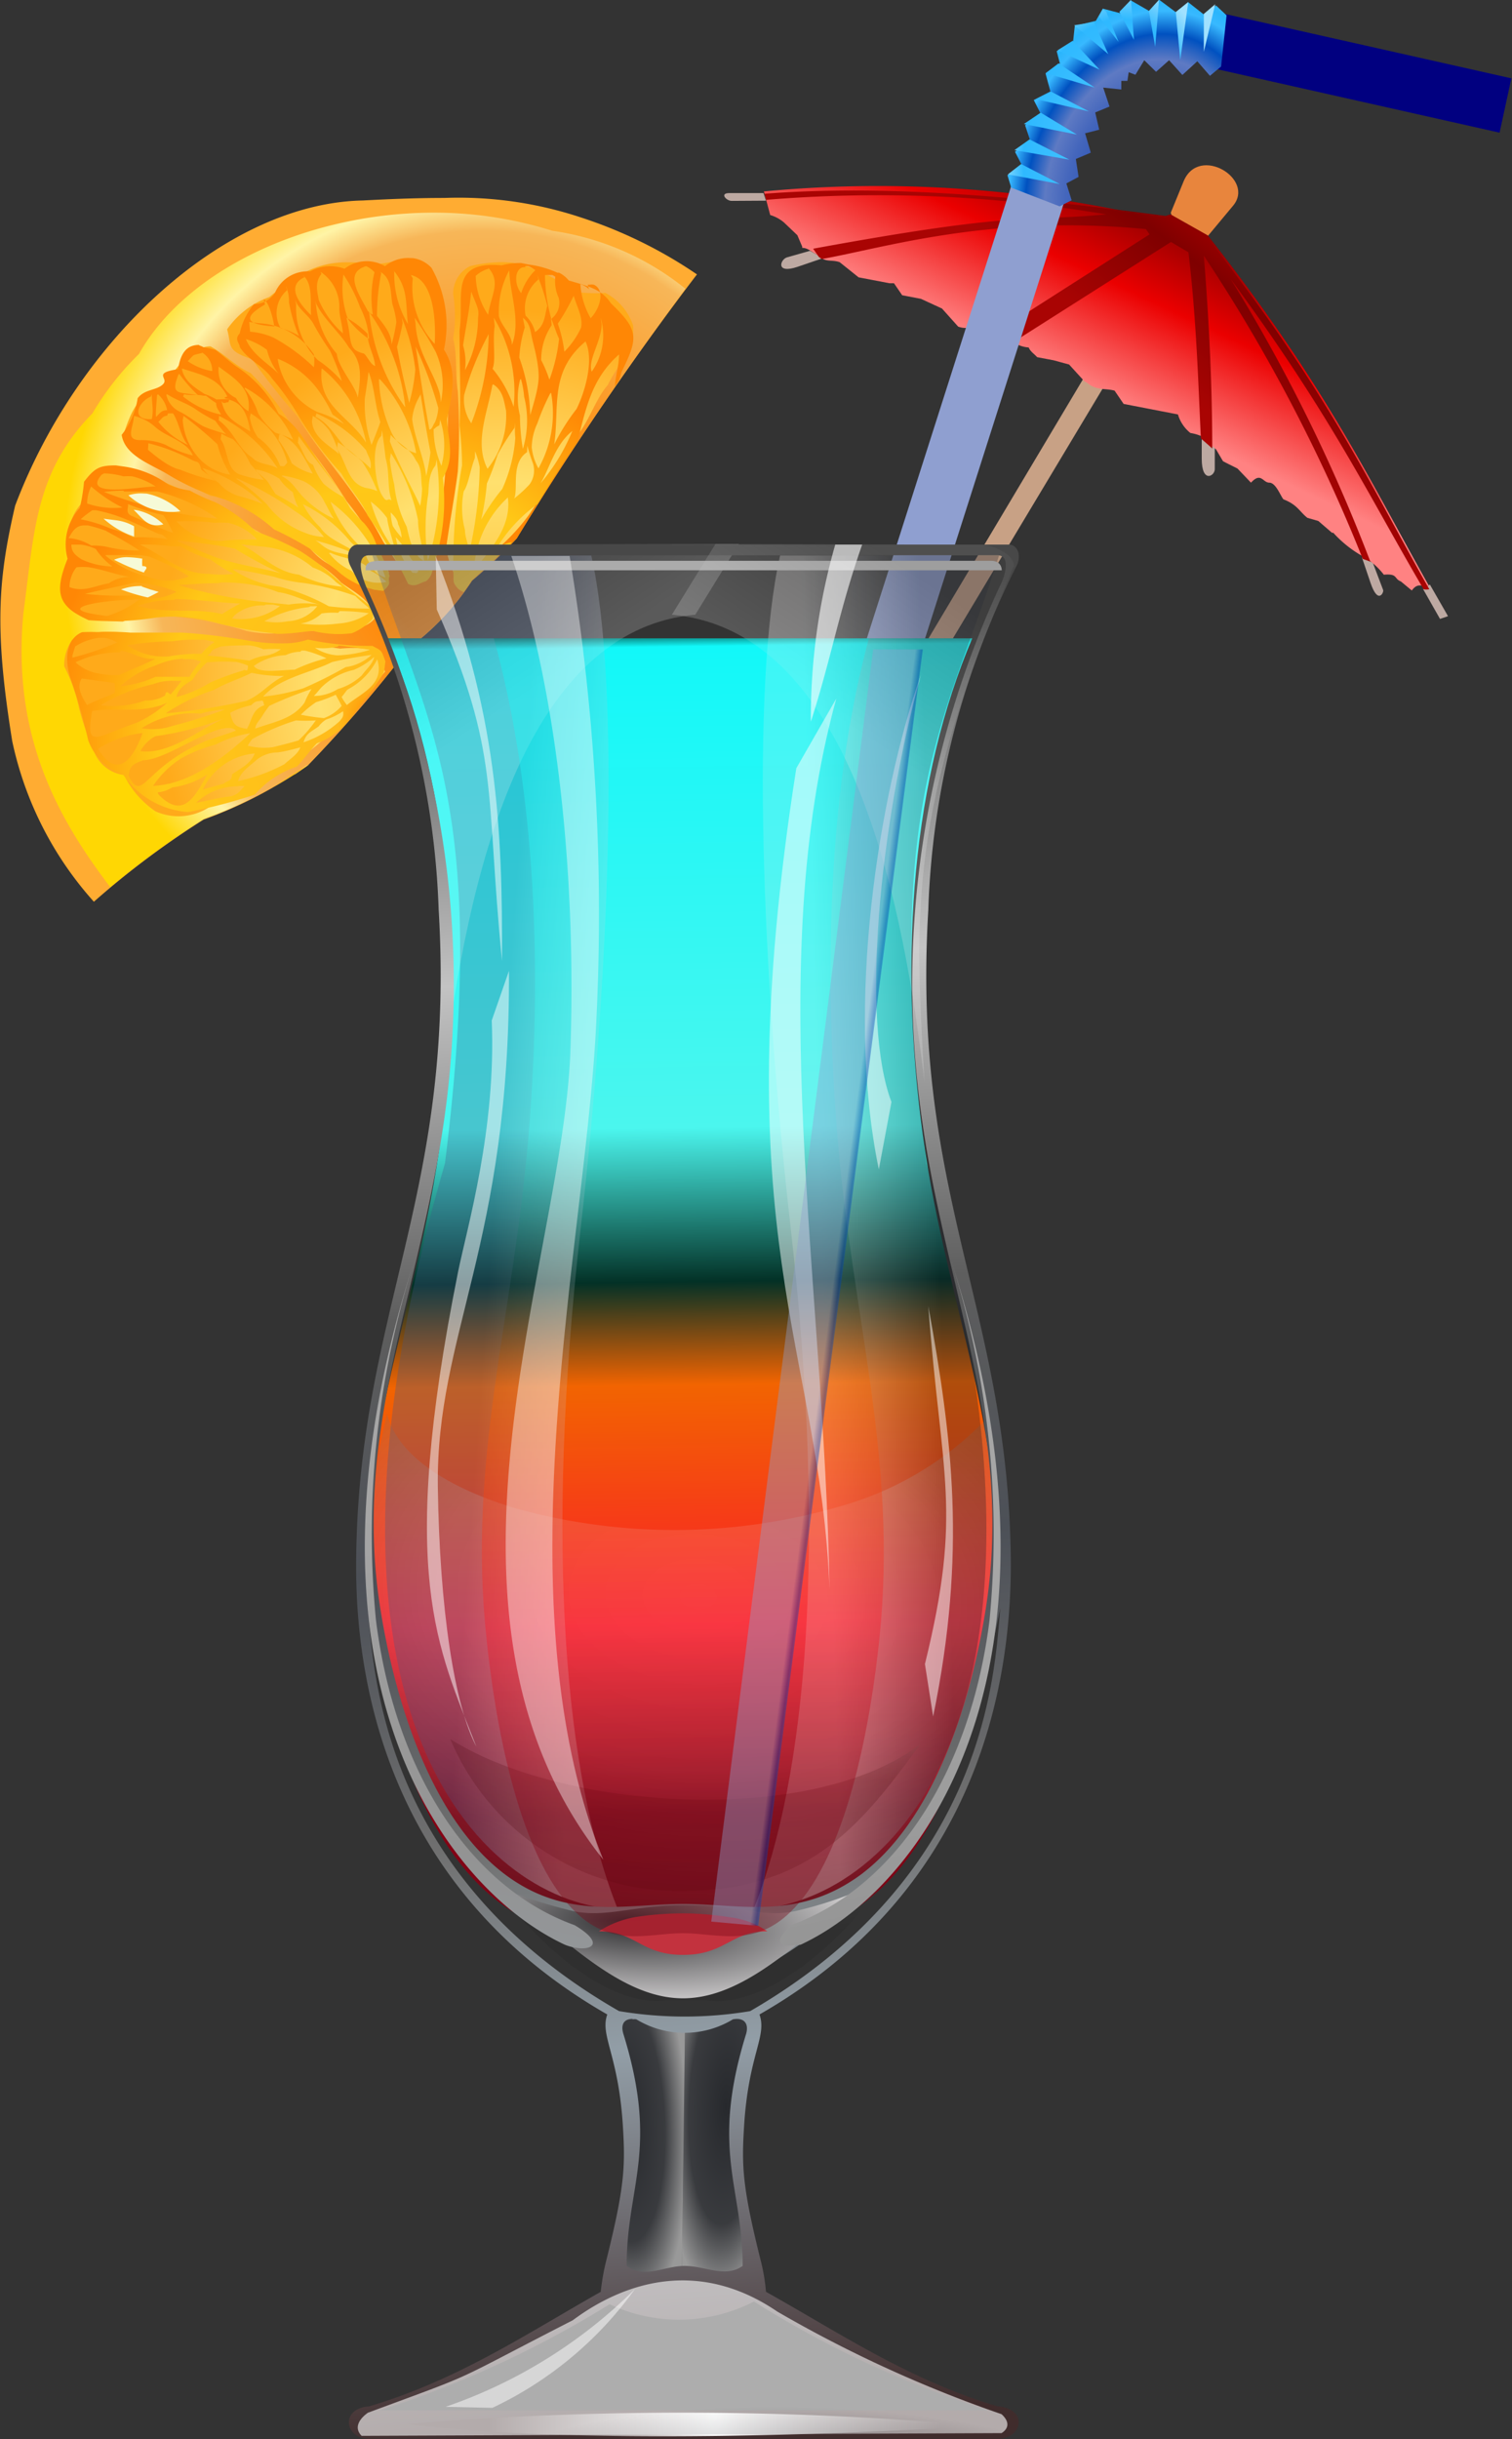 <svg id="bcae8a10-ce07-49cd-8967-5856358bee49" data-name="svg4849" xmlns="http://www.w3.org/2000/svg" xmlns:xlink="http://www.w3.org/1999/xlink" viewBox="0 0 71.83 115.83"><rect x="0" y="0" width="71.83" height="115.83" fill="#333333" stroke="none"/><defs><style>.a3194501-2510-4fe2-9e6d-5c1dc0022ee3{fill:#ffac32;}.eabfd197-2666-4d42-bb9e-f654b202b83a{fill:url(#bffbbad8-a625-439a-9944-3def5cd2293e);}.ac222a7b-3f16-4e05-b391-20abffacf407{fill:url(#ac7154c2-ad9a-4776-862c-103e3e7fb246);}.ad84e3e1-64f5-40f7-8921-15c27b3c5b89{fill:url(#b0bf0236-2f6f-4f42-ba2b-1897caa5d490);}.b8c2b85e-1906-4f51-a61b-dca132a256bf{fill:#f6fad7;}.a7dcc5c1-0358-433a-bc91-283bfde4df7b{fill:url(#ee8f5b00-8539-494c-ba48-87bfcef05864);}.b8a384fa-fc5e-411e-bfcd-b115d3835c1a{fill:url(#a447a415-54cb-4de2-9677-ab0870d3e1dc);}.ab20cc6b-10f7-4bcf-bfe1-4c23fe5408eb{fill:#bda9a2;}.fb5e2917-5baf-43cb-9db5-caeb54acfab2{fill:url(#f98b8ac1-7355-4cd6-9eb1-bab2d3d55754);}.f1372d32-dea1-4b0e-a0b5-6fc3784c3fe4{fill:url(#f8fa5c0e-710a-405c-a960-2095609430e3);}.ff09338f-2687-41f9-85b5-9045c625482d{fill:url(#e5a6c7ec-2ab5-4ecb-9d0c-419cc45ee1b7);}.f56cba4d-850d-4b16-992d-f24be6b10adb{fill:url(#f2c5781c-1c41-405f-80f2-a69d17004519);}.fec020a0-2343-4364-be7b-6c44031fbb69{fill:url(#ec121274-bc18-4991-8fa3-5620e58e0dcd);}.bf7fff0c-ecf6-4f95-9b73-b25dc9cfb50b{fill:url(#a4671ce2-0263-40a4-948d-9203dba72925);}.b13fdb9a-7ab4-415a-b9be-48205018a5df{fill:url(#b2a964b5-26c5-448b-8a69-24128634e126);}.adc3f0b8-1aa4-4e03-bd6d-af353a470f97,.b37983de-2c3f-4403-87a1-07bdbb2e4baa,.bdbc08a0-be48-4e10-8dd5-ecedd468da47,.e7a0884c-61e4-4b5d-be96-3723397e76fd{opacity:0.2;}.aab68f52-d7aa-4f4d-b85f-28219a4a9c92,.adc3f0b8-1aa4-4e03-bd6d-af353a470f97,.ae63e54c-5062-447d-bc03-69e6b55e0e0c,.b37983de-2c3f-4403-87a1-07bdbb2e4baa,.b75ed339-a79d-40b7-9355-d851cf1c94ec,.b8bc1d12-7f61-41a4-a9db-32ba40140548,.bd95d448-3773-4ce4-81f4-ec3ff14caebd,.bdbc08a0-be48-4e10-8dd5-ecedd468da47,.e35e394f-0603-4ee7-be2f-5a39975083b6,.e3e50265-6a8b-4a25-a93d-2672d1f39740,.e4c723e5-4f04-4c89-bcae-71964e1558ed,.e6ea5116-15a6-4a77-8a08-6563b87deede,.e7a0884c-61e4-4b5d-be96-3723397e76fd,.f287bc9e-0ea5-4b16-a3ea-9f2cd01908f5{isolation:isolate;}.adc3f0b8-1aa4-4e03-bd6d-af353a470f97{fill:url(#bfe505b3-29b1-4860-9dd4-4f450c8ccb4a);}.b8bc1d12-7f61-41a4-a9db-32ba40140548,.e3e50265-6a8b-4a25-a93d-2672d1f39740{opacity:0.3;}.e3e50265-6a8b-4a25-a93d-2672d1f39740{fill:url(#ab381b53-1f91-4175-8dca-88432cd9fb17);}.b8bc1d12-7f61-41a4-a9db-32ba40140548{fill:url(#b2c64921-cd00-4b2f-8c48-8c35a4497010);}.ae63e54c-5062-447d-bc03-69e6b55e0e0c,.e35e394f-0603-4ee7-be2f-5a39975083b6,.e4c723e5-4f04-4c89-bcae-71964e1558ed{opacity:0.5;}.e4c723e5-4f04-4c89-bcae-71964e1558ed{fill:url(#a28b2ba8-c256-49c9-94f4-f59877304adc);}.e35e394f-0603-4ee7-be2f-5a39975083b6{fill:url(#ebd3d730-24d0-4a50-907f-1f8f888b323b);}.e7a0884c-61e4-4b5d-be96-3723397e76fd{fill:url(#ffdbdb72-18b1-4b8e-bd24-2156f1ed5c08);}.b7f6d798-9c38-4de1-989a-17a760995db8{fill:url(#f69dfa2e-7536-4a03-b5d4-ebfa6c2e1cfc);}.bbb16349-706f-4ca8-9dae-f177ca9c45b0{fill:url(#b30a19d7-d044-480c-a5c3-2ca80e8d5d80);}.b75ed339-a79d-40b7-9355-d851cf1c94ec,.f287bc9e-0ea5-4b16-a3ea-9f2cd01908f5{opacity:0.6;}.f287bc9e-0ea5-4b16-a3ea-9f2cd01908f5{fill:url(#e031ad3b-d2b7-4eb6-a7d6-77c743130dea);}.aab68f52-d7aa-4f4d-b85f-28219a4a9c92,.ae63e54c-5062-447d-bc03-69e6b55e0e0c,.b75ed339-a79d-40b7-9355-d851cf1c94ec{fill:#fff;}.b37983de-2c3f-4403-87a1-07bdbb2e4baa{fill:url(#ed154017-9e4c-4c8d-aa4d-19789f8bb24a);}.b003150e-02c7-4548-9386-6b559ef2a2fd{fill:#ababab;}.bdbc08a0-be48-4e10-8dd5-ecedd468da47{fill:url(#f8001bd2-5944-48c3-89ab-6b52c702ac27);}.a8234861-2a4d-455d-9836-62bac815ebd9{fill:url(#a0461801-5d2e-4b47-8a88-32c98592693d);}.a6fe09ce-5282-46dd-8326-f5040aa3d741{fill:url(#eb3d357b-41f0-4761-bd7b-34597beb8185);}.ab7fe7cd-7e39-416e-9194-4b9e0054d99a{fill:url(#b6799423-2cdc-4e03-a495-943ac6302444);}.a17d6916-40a0-4dec-a11e-36cc349971ba{fill:url(#b496d106-fc7e-4543-a042-fea63fdef0fc);}.aab68f52-d7aa-4f4d-b85f-28219a4a9c92,.bd95d448-3773-4ce4-81f4-ec3ff14caebd,.e6ea5116-15a6-4a77-8a08-6563b87deede{opacity:0.4;}.e6ea5116-15a6-4a77-8a08-6563b87deede{fill:url(#b618ba6e-d610-4ae3-b29f-baa8fb59ad4c);}.bd95d448-3773-4ce4-81f4-ec3ff14caebd{fill:url(#a3bfe912-9005-4c1e-a028-eb9c2be52413);}</style><radialGradient id="bffbbad8-a625-439a-9944-3def5cd2293e" cx="-1956.87" cy="-908.51" r="138.97" gradientTransform="matrix(0.03, -0.14, -0.14, -0.03, -6.96, -209.82)" gradientUnits="userSpaceOnUse"><stop offset="0" stop-color="#ff8705"/><stop offset="0.24" stop-color="#ff8705"/><stop offset="0.78" stop-color="#f7b658"/><stop offset="0.86" stop-color="#fff4a6"/><stop offset="1" stop-color="#ffd703"/></radialGradient><radialGradient id="ac7154c2-ad9a-4776-862c-103e3e7fb246" cx="195.14" cy="-748.71" r="49.37" gradientTransform="matrix(0.32, 0.09, 0.09, -0.34, 67.36, -175.14)" gradientUnits="userSpaceOnUse"><stop offset="0" stop-color="#ffbb28"/><stop offset="0.53" stop-color="#ffe06e"/><stop offset="1" stop-color="#ffaa1a"/></radialGradient><radialGradient id="b0bf0236-2f6f-4f42-ba2b-1897caa5d490" cx="-2200.67" cy="-2737.68" r="218.79" gradientTransform="matrix(0.06, -0.05, -0.04, -0.06, 78.9, -175.37)" gradientUnits="userSpaceOnUse"><stop offset="0" stop-color="#ff8b02"/><stop offset="0.11" stop-color="#ffbb1b"/><stop offset="0.65" stop-color="#ffc817"/><stop offset="1" stop-color="#ff8705"/></radialGradient><linearGradient id="ee8f5b00-8539-494c-ba48-87bfcef05864" x1="1232.95" y1="-1124.02" x2="1235.91" y2="-1125.05" gradientTransform="matrix(0.27, 0.05, 0.05, -0.27, -184.29, -270.16)" gradientUnits="userSpaceOnUse"><stop offset="0" stop-color="#c8a185"/><stop offset="0.28" stop-color="#fefceb"/><stop offset="1" stop-color="#b04e07"/></linearGradient><radialGradient id="a447a415-54cb-4de2-9677-ab0870d3e1dc" cx="987.73" cy="685.04" r="5.52" gradientTransform="matrix(-0.5, 0.72, 0.26, 0.18, 406.09, -760.26)" gradientUnits="userSpaceOnUse"><stop offset="0" stop-color="#fff"/><stop offset="0.32" stop-color="#fadba3"/><stop offset="1" stop-color="#e8853d"/></radialGradient><linearGradient id="f98b8ac1-7355-4cd6-9eb1-bab2d3d55754" x1="1247.75" y1="-1091.97" x2="1256.74" y2="-1057.97" gradientTransform="matrix(0.27, 0.05, 0.05, -0.27, -184.29, -270.16)" gradientUnits="userSpaceOnUse"><stop offset="0" stop-color="#ff8282"/><stop offset="0.53" stop-color="#eb0000"/><stop offset="1" stop-color="maroon"/></linearGradient><linearGradient id="f8fa5c0e-710a-405c-a960-2095609430e3" x1="1262.08" y1="-1064.2" x2="1248.82" y2="-1089.4" gradientTransform="matrix(0.27, 0.05, 0.05, -0.27, -184.29, -270.16)" gradientUnits="userSpaceOnUse"><stop offset="0" stop-color="#a80000"/><stop offset="0.33" stop-color="#7f0000"/><stop offset="1" stop-color="#a90403"/></linearGradient><linearGradient id="e5a6c7ec-2ab5-4ecb-9d0c-419cc45ee1b7" x1="-1223.29" y1="-1320.81" x2="-1206.81" y2="-1320.81" gradientTransform="matrix(-0.15, -0.05, 0.06, -0.17, -29.8, -196.6)" gradientUnits="userSpaceOnUse"><stop offset="0" stop-color="#8f9fd0"/><stop offset="0.13" stop-color="#03a"/><stop offset="0.38" stop-color="#00a3ff"/><stop offset="0.71" stop-color="#aaf4ff"/><stop offset="0.89" stop-color="#0088d4"/><stop offset="1" stop-color="#010080"/></linearGradient><linearGradient id="f2c5781c-1c41-405f-80f2-a69d17004519" x1="-1859.97" y1="448.42" x2="-1843.51" y2="448.42" gradientTransform="matrix(0.03, -0.16, 0.18, 0.04, 88.41, -238.92)" xlink:href="#e5a6c7ec-2ab5-4ecb-9d0c-419cc45ee1b7"/><radialGradient id="ec121274-bc18-4991-8fa3-5620e58e0dcd" cx="310.97" cy="-202.19" r="7.04" gradientTransform="matrix(1.13, 0.3, 0.41, -1.53, -175.53, -328.77)" gradientUnits="userSpaceOnUse"><stop offset="0" stop-color="#0638ac"/><stop offset="0.44" stop-color="#4466bc"/><stop offset="0.56" stop-color="#5e7ac3"/><stop offset="0.67" stop-color="#0051c0"/><stop offset="0.77" stop-color="#38b9ff"/><stop offset="0.82" stop-color="#2ab5fc"/><stop offset="1" stop-color="#83dbf5"/></radialGradient><radialGradient id="a4671ce2-0263-40a4-948d-9203dba72925" cx="370.31" cy="-269.93" r="6.65" gradientTransform="matrix(0.72, 0.16, 0.25, -1.11, -108.01, -287.31)" gradientUnits="userSpaceOnUse"><stop offset="0" stop-color="#4cc7ff"/><stop offset="0.77" stop-color="#2fb9ff"/><stop offset="1" stop-color="#a0e1ff"/></radialGradient><linearGradient id="b2a964b5-26c5-448b-8a69-24128634e126" x1="127.17" y1="-962.19" x2="125.47" y2="-819.18" gradientTransform="matrix(0.58, 0, 0, -0.57, -2.33, -372.14)" gradientUnits="userSpaceOnUse"><stop offset="0" stop-color="#402c2c"/><stop offset="0.31" stop-color="#870013"/><stop offset="0.42" stop-color="#f91c29"/><stop offset="0.56" stop-color="#f26401"/><stop offset="0.62" stop-color="#033126"/><stop offset="0.71" stop-color="#4bf6ee"/><stop offset="0.99" stop-color="#12f8f9"/><stop offset="1" stop-color="#043328"/></linearGradient><radialGradient id="bfe505b3-29b1-4860-9dd4-4f450c8ccb4a" cx="-881.78" cy="-271.6" r="77.91" gradientTransform="matrix(0, -0.21, -0.31, -0.01, -12.42, -47.17)" gradientUnits="userSpaceOnUse"><stop offset="0" stop-color="#fff"/><stop offset="0.51" stop-color="#dcdcdc"/><stop offset="1" stop-color="#1d1d1d"/></radialGradient><linearGradient id="ab381b53-1f91-4175-8dca-88432cd9fb17" x1="1139.15" y1="-1800.62" x2="1189.17" y2="-1805.46" gradientTransform="matrix(0.11, 0, 0, -0.15, -63.39, -146.33)" gradientUnits="userSpaceOnUse"><stop offset="0" stop-color="#405688"/><stop offset="1" stop-color="#f6f4f4"/></linearGradient><linearGradient id="b2c64921-cd00-4b2f-8c48-8c35a4497010" x1="-340.89" y1="-1803.93" x2="-289.79" y2="-1806.05" gradientTransform="translate(45.76 -146.33) rotate(180) scale(0.11 0.15)" gradientUnits="userSpaceOnUse"><stop offset="0" stop-color="#171b26"/><stop offset="1" stop-color="#f3f1f1"/></linearGradient><radialGradient id="a28b2ba8-c256-49c9-94f4-f59877304adc" cx="-109.88" cy="-653.92" r="3.81" gradientTransform="matrix(-0.08, 2.36, -0.74, 0.01, -419.61, 430.8)" gradientUnits="userSpaceOnUse"><stop offset="0" stop-color="#1c2028"/><stop offset="0.62" stop-color="#41444b"/><stop offset="1" stop-color="#fff"/></radialGradient><radialGradient id="ebd3d730-24d0-4a50-907f-1f8f888b323b" cx="-110.5" cy="-438.58" r="3.91" gradientTransform="matrix(0.08, 2.36, 0.74, 0.01, 401.78, 430.8)" xlink:href="#a28b2ba8-c256-49c9-94f4-f59877304adc"/><linearGradient id="ffdbdb72-18b1-4b8e-bd24-2156f1ed5c08" x1="821.74" y1="-1284.97" x2="846.39" y2="-1320" gradientTransform="matrix(0.19, 0, 0, -0.18, -98.83, -138.68)" gradientUnits="userSpaceOnUse"><stop offset="0" stop-color="#686868"/><stop offset="1" stop-color="#f4f4f4"/></linearGradient><linearGradient id="f69dfa2e-7536-4a03-b5d4-ebfa6c2e1cfc" x1="135.43" y1="-971.14" x2="122.93" y2="-819.79" gradientTransform="matrix(0.57, 0, 0, -0.57, -2.39, -373.53)" gradientUnits="userSpaceOnUse"><stop offset="0" stop-color="#402c2c"/><stop offset="0.21" stop-color="#929ea7"/><stop offset="0.33" stop-color="#6f6f6f"/><stop offset="0.48" stop-color="#4c5057"/><stop offset="0.62" stop-color="#5e5e5e"/><stop offset="0.8" stop-color="#c3c3c3"/><stop offset="1" stop-color="#484848"/></linearGradient><radialGradient id="b30a19d7-d044-480c-a5c3-2ca80e8d5d80" cx="-227.66" cy="-427.55" r="24.58" gradientTransform="matrix(0, 1.53, 0.44, 0, 260.68, 527.53)" gradientUnits="userSpaceOnUse"><stop offset="0" stop-color="#fff"/><stop offset="1" stop-color="#402c2c"/></radialGradient><radialGradient id="e031ad3b-d2b7-4eb6-a7d6-77c743130dea" cx="-559.53" cy="1558.22" r="27.2" gradientTransform="matrix(-0.55, -0.01, 0, 0.14, -231.29, -40.75)" gradientUnits="userSpaceOnUse"><stop offset="0" stop-color="#4c4e53"/><stop offset="0.43" stop-color="#a9abae"/><stop offset="1" stop-color="#fff"/></radialGradient><linearGradient id="ed154017-9e4c-4c8d-aa4d-19789f8bb24a" x1="900.94" y1="-1680.1" x2="904" y2="-1648.88" gradientTransform="matrix(0.19, 0, 0, -0.17, -104.07, -137.34)" gradientUnits="userSpaceOnUse"><stop offset="0" stop-color="#460004"/><stop offset="1" stop-color="#e2e2e2"/></linearGradient><linearGradient id="f8001bd2-5944-48c3-89ab-6b52c702ac27" x1="-17.49" y1="-1290.04" x2="7.16" y2="-1325.07" gradientTransform="translate(81 -138.68) rotate(180) scale(0.19 0.18)" xlink:href="#ffdbdb72-18b1-4b8e-bd24-2156f1ed5c08"/><radialGradient id="a0461801-5d2e-4b47-8a88-32c98592693d" cx="-720.42" cy="50.29" r="7.08" gradientTransform="matrix(0.01, -0.58, -1.79, -0.1, 165.74, -256.61)" gradientUnits="userSpaceOnUse"><stop offset="0" stop-color="#2d2d2f"/><stop offset="1" stop-color="#dddbdc"/></radialGradient><linearGradient id="eb3d357b-41f0-4761-bd7b-34597beb8185" x1="1853.62" y1="-2478.21" x2="1620.1" y2="-2241.45" gradientTransform="matrix(-0.07, 0.06, -0.07, -0.09, 11.58, -162.3)" gradientUnits="userSpaceOnUse"><stop offset="0" stop-color="#ba5555"/><stop offset="0.19" stop-color="#929ea7"/><stop offset="0.58" stop-color="#939393"/><stop offset="1" stop-color="#a6a6a6"/></linearGradient><linearGradient id="b6799423-2cdc-4e03-a495-943ac6302444" x1="3279.42" y1="-1582.58" x2="3045.9" y2="-1345.81" gradientTransform="matrix(0.07, 0.06, 0.07, -0.09, -29.49, -162.3)" gradientUnits="userSpaceOnUse"><stop offset="0" stop-color="#9d7272"/><stop offset="0.19" stop-color="#929ea7"/><stop offset="0.58" stop-color="#939393"/><stop offset="1" stop-color="#a6a6a6"/></linearGradient><radialGradient id="b496d106-fc7e-4543-a042-fea63fdef0fc" cx="-1314.6" cy="15.08" r="7.08" gradientTransform="matrix(0.01, -0.27, -1.11, -0.04, 101.92, -191.32)" gradientUnits="userSpaceOnUse"><stop offset="0" stop-color="#792632"/><stop offset="1" stop-color="#c3323e"/></radialGradient><linearGradient id="b618ba6e-d610-4ae3-b29f-baa8fb59ad4c" x1="206.61" y1="-962.19" x2="204.91" y2="-819.18" gradientTransform="matrix(0.37, 0, 0, -0.57, -5.13, -372.14)" xlink:href="#b2a964b5-26c5-448b-8a69-24128634e126"/><linearGradient id="a3bfe912-9005-4c1e-a028-eb9c2be52413" x1="805.68" y1="-1725.03" x2="819.39" y2="-1727.03" gradientTransform="matrix(0.16, 0, 0, -0.18, -49.82, -191.64)" xlink:href="#e5a6c7ec-2ab5-4ecb-9d0c-419cc45ee1b7"/></defs><title>glass</title><g id="b658d375-5d5e-4f89-a923-05b50f92bd27" data-name="layer1"><g id="ad93e1a7-e6f5-4893-b3f5-3566413bc32b" data-name="g8422"><g id="ba3c34a9-eb86-423a-87cf-6b567b074923" data-name="g17140"><g id="f40065bb-3d0f-4730-9336-1e977eeff3b2" data-name="g16344"><path id="a5462577-6527-4d84-99b2-ee44694a6032" data-name="path18577-8" class="a3194501-2510-4fe2-9e6d-5c1dc0022ee3" d="M59.72,74.3c-1.4,0-2.75.06-3.87.12-6.52.13-13.52,6.56-16.52,14.49-.81,3.49-1,5.85-.14,11.18a16.56,16.56,0,0,0,3.88,7.63,40.63,40.63,0,0,1,5.21-3.9,20.55,20.55,0,0,0,5-2.62,62.39,62.39,0,0,0,4.75-5.53,12.12,12.12,0,0,0,3-3.19,26,26,0,0,0,2.12-2,145.09,145.09,0,0,1,8.57-12.55,21.62,21.62,0,0,0-5.47-2.69A18.45,18.45,0,0,0,59.72,74.3Z" transform="translate(-38.61 -64.9)"/><path id="fd8c10c1-98c7-44bd-b945-ef6c31f4b55e" data-name="path18579-9" class="eabfd197-2666-4d42-bb9e-f654b202b83a" d="M59,75c-5.89.07-11.55,2.73-13.79,6.71A13.48,13.48,0,0,0,43,84.53c-2.74,2.8-2.76,5.64-3.28,9.5-.55,5.85,1.65,9.74,4.13,13a41.68,41.68,0,0,1,4.45-3.24,20.55,20.55,0,0,0,5-2.62,62.39,62.39,0,0,0,4.75-5.53,12.12,12.12,0,0,0,3-3.19,26,26,0,0,0,2.12-2c2.51-4.14,5.09-7.89,8-11.84a13,13,0,0,0-6.32-2.75A18.74,18.74,0,0,0,59,75Z" transform="translate(-38.61 -64.9)"/><path id="bb798002-4bc8-45c2-a1d3-db1e484eb4cd" data-name="path18581-5" class="ac222a7b-3f16-4e05-b391-20abffacf407" d="M58.12,77.2c-.46,0-1,.2-1.72.25-2.26-.3-3.19.09-5,1.56a4.1,4.1,0,0,0-2,1.53c.23.78-.08,1,1.19,1.42a31.48,31.48,0,0,0,2.17,2.73c1.1,1.88,2.72,3.39,4.06,5.94,1.2,1.83,1.54,2.39,2.2,1.43,1-3.76,1-9.54.7-9.72-.26-1.19.27-1.67-.15-3.61-.39-1.12-.79-1.47-1.29-1.52Zm4.29.15a6.71,6.71,0,0,0-1.47.19,1.45,1.45,0,0,0-.8,1.34,6.59,6.59,0,0,1,0,2.08c.2.86.1,1.83.22,2.52a32,32,0,0,1,0,3.8c-.16,1.25-.39,2.43-.56,3.67.43,2,.93,1.68,1.8.52a9.69,9.69,0,0,0,2.15-2.14,34.84,34.84,0,0,0,2.14-3.59c.66-.67,1-1.9,1.59-2.55.58-1.2,1.28-1.6,1.21-2.82a2.73,2.73,0,0,0-1.32-1.56,7.61,7.61,0,0,1-1.51-.06,7.66,7.66,0,0,0-2.59-1.32l-.31-.05A4.53,4.53,0,0,0,62.41,77.35Zm-13.8,4c-.74,0-.9.57-1.5.9a3.86,3.86,0,0,0-.63,1c-1.2.29-1.57,1-1.94,2.09.11,1,.74,1.31,1.51,1.66a25.28,25.28,0,0,0,2.57,1.45,4.75,4.75,0,0,1,2.62,1.11l2,1.25a3.1,3.1,0,0,0,1.91,1.22,3.32,3.32,0,0,0,1.2.86c.82.07.71-.19.73-.81a13.37,13.37,0,0,0-2-3.38,30.32,30.32,0,0,0-2.57-3.53,13.48,13.48,0,0,0-2-2.56C49.87,82.34,49.23,81.68,48.61,81.35Zm-4.47,5.71a2.48,2.48,0,0,0-.81.16c-.66.29-.66.79-.75,1.49a2.15,2.15,0,0,0-.48,2.49c-1.2,2.6-.21,3.14,2.34,3.22a4,4,0,0,1,1.9-.29,17.1,17.1,0,0,1,4,.74A6.47,6.47,0,0,0,53,94.82c1.34.13,3,.14,3.47-.64-.37-.88-1-1.14-1.65-1.61-1.21-1.28-2.6-1.55-4-2.47C50,89.68,49,89,48.33,88.58c-1-.37-1.95-.8-2.88-1.22l-.28,0a2.14,2.14,0,0,0-.74-.3Zm-.52,7.84a3.51,3.51,0,0,0-1.58.38,2.11,2.11,0,0,0-.38,1.26,8,8,0,0,1,.71,2,13.49,13.49,0,0,0,.69,2,1.75,1.75,0,0,0,1.44,1.16,4.45,4.45,0,0,0,1.5,1.73,2.68,2.68,0,0,0,2.73-.33,10.3,10.3,0,0,0,3.57-1.81c1.83-1.22,2.3-1.85,4.61-4.5-.3-.47-.12-.84-.55-1a2.88,2.88,0,0,0-.4-.09,5.78,5.78,0,0,0-1.18,0l-2-.27a3.45,3.45,0,0,1-1.55.21,7,7,0,0,0-2.71-.44,11.14,11.14,0,0,0-3.09-.13A10.61,10.61,0,0,0,43.62,94.9Zm9.68,6.3-.17.07a4.71,4.71,0,0,0-.56.44Z" transform="translate(-38.61 -64.9)"/><path id="aed3c344-6cf7-4f81-9ded-cb304cbbb2be" data-name="path18583-85" class="ad84e3e1-64f5-40f7-8921-15c27b3c5b89" d="M58,77.15a1.74,1.74,0,0,0-1.1.39,1.72,1.72,0,0,0-1.92.12,2,2,0,0,0-1.64.13,1.68,1.68,0,0,0-1.66,1,1.2,1.2,0,0,1-1,.55A3.18,3.18,0,0,0,50,80.73c-.28.29,0,.46,0,.65.42.65,1.11.87,1.53,1.49a11.76,11.76,0,0,1,1.3,1.84,16.54,16.54,0,0,0,2,2.68c.38.72.94,1.27,1.25,2A21.24,21.24,0,0,1,58,92.63c.37.17.56-.06.85-.13.28-.22.29-.46.38-.81a9.61,9.61,0,0,0,.42-4.1c.6-1,.24-1.85.19-2.78.25-1.19.52-2.27-.14-3.31a5.52,5.52,0,0,0-.59-3.88,1.5,1.5,0,0,0-.86-.46Zm5.37.24a3.49,3.49,0,0,0-.93.11c-2.55-.23-1.75,1.52-2,3.09,0,1.49.07,3,0,4.51A17,17,0,0,1,60.56,87a26,26,0,0,0-.4,5.53.82.82,0,0,0,.48.49c.14-.19.27-.37.38-.55.72-.65,1.32-1.18,1.91-1.82l0,0a1.43,1.43,0,0,0-.78.37,7.15,7.15,0,0,1,2-2.19c.61-1,1.23-2,1.87-2.9.41-1.49.63-3,2-4.2,0,.52-.17,1-.2,1.52l.21-.32a3.57,3.57,0,0,0,.1-.35c.82-1.66.83-2-.5-3.28-.46-.7-1.14-.82-2-1.08a1.39,1.39,0,0,0-.46-.37l-.08,0a4.81,4.81,0,0,0-1.38-.39ZM56,77.54a1.09,1.09,0,0,1,.4.29,5.15,5.15,0,0,0-.08,2c-.1,0-.14-.1-.23-.15C55.69,78.91,54.92,77.86,56,77.54Zm7.55,0a.55.55,0,0,1,.17,0,1.4,1.4,0,0,1,.32.19,2.67,2.67,0,0,0-.67,1.09C63,78.38,63.06,77.54,63.57,77.59Zm-1.75.07c.64.69.12,1.33,0,2.24A3.43,3.43,0,0,1,61.21,78,1.53,1.53,0,0,1,61.82,77.66Zm1,0c0,1.21.58,2.45.13,3.67,0-.52-.5-.88-.62-1.37A4.09,4.09,0,0,1,62.84,77.67Zm-5.5.12c.7.86.57,1.47.69,2.56A4.6,4.6,0,0,1,57.34,77.79Zm-.62.08c.55.32.47.94.57,1.53a4.17,4.17,0,0,1,.19.85,7.84,7.84,0,0,1-.23,1.07c0-.53-.37-.94-.69-1.36A10.35,10.35,0,0,1,56.72,77.87Zm-2.84,0a2,2,0,0,1,.89,1.76c0,.35.15.77.17,1.16a4.51,4.51,0,0,1-1.15-1.59C53.7,78.8,53.54,78.32,53.88,77.91Zm1,0a7.35,7.35,0,0,1,.88,1.69A3.77,3.77,0,0,1,56.14,81a4.5,4.5,0,0,1-1-.95A4.28,4.28,0,0,1,54.93,77.91Zm-1.85.15c.5.4.35,1.27.4,1.91C53,79.49,52.09,78.52,53.08,78.06Zm11.66,0h.12l.09,0,.13.08a1.92,1.92,0,0,0,.16,1,.94.94,0,0,1-.35,1,8,8,0,0,1-.3-2.08Zm-6.52,0c1.13.24,1.19,2.33,1.13,3.27A3.94,3.94,0,0,1,58.22,78.12Zm6,0a10,10,0,0,1,.48,1.46c-.13.47-.1.92-.58,1.25a1.61,1.61,0,0,0-.45-.78A1.78,1.78,0,0,1,64.19,78.17Zm2.4.46h.09a.59.59,0,0,1,.2,0c.54.24.32,1.1-.15,1.59a3.74,3.74,0,0,1-.49-1.62A1.08,1.08,0,0,1,66.59,78.63Zm-14.34.05a1.92,1.92,0,0,1,.15.79,7.11,7.11,0,0,0,.47,1.59,3.35,3.35,0,0,0-.87-.37A1.43,1.43,0,0,1,52.25,78.68Zm8.7,0c.37,1,.5,1.07.43,1.52a5.28,5.28,0,0,1-.62,2.49,2.87,2.87,0,0,0-.09-1.18C60.71,80.61,60.94,79.45,61,78.69Zm4.92.24c.11.62.53,1.21.4,1.76a4,4,0,0,1-.79,1.13,6.16,6.16,0,0,0-.31-1.33A10.24,10.24,0,0,0,65.87,78.93Zm-12.25.4c.19.73,1.26,1.64,1.62,2.29.71.71.54,1.53.43,2.38-.15-.62-.94-1.45-1-2.08A4.11,4.11,0,0,1,53.62,79.33Zm-.94,0c.17.49.62.72.87,1.15a12.78,12.78,0,0,0,.79,1.28A10.32,10.32,0,0,1,54.85,83a5.72,5.72,0,0,0-1.14-1A3.44,3.44,0,0,1,52.68,79.35Zm-1.48,0c.24.13.44.89.5,1.29C50.44,80.32,50,80.05,51.2,79.36Zm5,.6a9.3,9.3,0,0,1,1.72,4.53A9.1,9.1,0,0,1,56.18,80Zm1.56.28a9.09,9.09,0,0,1,.64,2.46,8.31,8.31,0,0,1-.29,1.58c-.21-.88-.42-1.77-.58-2.66A13.24,13.24,0,0,0,57.74,80.24Zm.61,0a16.61,16.61,0,0,1,1,1.62,3.86,3.86,0,0,1,.24,2.4,1.88,1.88,0,0,0-.11-.62C59.14,82.47,58.41,81.55,58.35,80.25Zm8.84,0a3,3,0,0,1-.43,2.56C66.52,82,67.18,81.13,67.19,80.3Zm-2.37,0c.15.35.23.65.39,1a8,8,0,0,1-.46,1.94A6.11,6.11,0,0,0,64.32,82,2.93,2.93,0,0,1,64.82,80.34Zm-2.71,0a6.78,6.78,0,0,1,.94,4.23,5.44,5.44,0,0,0-1-1.81C62.18,82,62,81.16,62.11,80.38Zm-7,0a4.14,4.14,0,0,1,1,.76c0,.55.32,1,.36,1.53-.22-.07-.37-.46-.53-.59C55.23,81.53,55.3,81.25,55.16,80.41Zm8.38,0c.37.28.35.65.47,1.12s.28,1.13.28,1.66-.22,1.23-.4,1.84a8.7,8.7,0,0,0-.52-2.73A5.85,5.85,0,0,1,63.54,80.45Zm-13,.2.48.06a3.32,3.32,0,0,1,2.59,1.48,2.07,2.07,0,0,1,0,.61,8.74,8.74,0,0,0-1.92-1.41A3.5,3.5,0,0,0,50.49,80.65Zm11.37,0A12.06,12.06,0,0,1,61,85a2,2,0,0,1-.34-1.34A13.71,13.71,0,0,1,61.86,80.7ZM50.29,81a3.33,3.33,0,0,1,1,.51,3,3,0,0,0,.55,1.13C51.31,82.14,50.56,81.69,50.29,81Zm16.13.1c.42.87,0,2.37-.42,3.22A10,10,0,0,0,64.94,86C65.2,84.22,64.69,82.57,66.42,81.12Zm-18.35.18c-.56,0-.87.33-1,1.15-1.25.19-.41.42-.72.72s-.87.22-1.2.66a3.72,3.72,0,0,1-.76,1.74c.15,1,1.41,1.4,2.18,1.87a11.12,11.12,0,0,0,2.66,1.18,7.31,7.31,0,0,1,2.4,1.44,15.61,15.61,0,0,1,1.71.92,15,15,0,0,0,1.25,1,3.76,3.76,0,0,0,2.23,1c.49-.46.15-.36.3-.71a8.66,8.66,0,0,0-.6-1.4,3,3,0,0,0-.61-1.1c-.25-.24-.43-.45-.66-.71-.49-.89-1.12-1.67-1.67-2.49s-.93-1.55-1.73-2a5.73,5.73,0,0,0-2-2.24c-.34-.24-.65-.53-1-.79a5.58,5.58,0,0,0-.57-.13A1.15,1.15,0,0,0,48.07,81.3Zm10.29.08a19.87,19.87,0,0,1,1.07,2.91,2,2,0,0,1-.16.69c-.08.09-.13.34-.26.34C58.85,84.41,58.76,84,58.36,81.38Zm-10.15.28a1,1,0,0,1,.48.88,2.76,2.76,0,0,1-1.16-.47C47.87,81.71,47.69,81.79,48.21,81.66Zm3.6.3a4.32,4.32,0,0,1,1.95,1.53,7,7,0,0,1,.65,1.12,2.72,2.72,0,0,1,.55.45,5.26,5.26,0,0,0-1.26-.57A3.41,3.41,0,0,1,51.81,82ZM49,82.31c.65.5,1.59,1,1.41,2.12a1.78,1.78,0,0,1-.59-.63A1.46,1.46,0,0,1,49,82.31Zm4.91.09A5.92,5.92,0,0,1,56,85.92C55.24,84.67,53.7,84.21,53.89,82.4Zm-6.64,0c.87.3,1.7.42,2.14,1.33-.55.15.9.09-.52.14a2.85,2.85,0,0,0-.56-.26C47.88,83.32,47.36,83,47.25,82.42Zm8.86.18c.29.77.28,1.55.55,2.36-.13.37-.27.71-.42,1.09a6.06,6.06,0,0,1-.32-2.2C56,83.43,56.07,83,56.11,82.6Zm-9,.08a7.32,7.32,0,0,0,.88,1C47.06,83.51,46.7,83.67,47.09,82.68Zm16.23.24a4.38,4.38,0,0,1,.15.84,4.66,4.66,0,0,1-.06,2.48,10.11,10.11,0,0,1-.14-1.59A3.48,3.48,0,0,1,63.32,82.92Zm-6.71,0a6.88,6.88,0,0,1,1.73,3.52,1.83,1.83,0,0,1-1.18-1A6.74,6.74,0,0,1,56.61,82.93Zm5.39.25c.48.31.51.81.61,1.24a4,4,0,0,1-.88,2.77C61.13,85.92,61.77,84.5,62,83.18Zm-11.78.16a5.3,5.3,0,0,1,2.27,2.46,4.89,4.89,0,0,0-.84-.32,3.66,3.66,0,0,1-.81-.91A3.66,3.66,0,0,0,50.22,83.34Zm14.53.24a5.37,5.37,0,0,1-.6,3.59,2.58,2.58,0,0,1-.32-1A2.8,2.8,0,0,1,64.14,85,10.85,10.85,0,0,1,64.75,83.58Zm-18.24.07c.43.28.86.4,1.29.67a7.27,7.27,0,0,0,1,.59,5.11,5.11,0,0,0,.51.64c-.32-.11-.68-.21-1-.34s-.78-.53-1.2-.73A1.17,1.17,0,0,1,46.51,83.65Zm-.44,0a1.35,1.35,0,0,1,.44.76c-.29,0-.35.16-.53.32C46,84.39,46.05,84,46.07,83.67Zm12.48,0c.14.9.29,1.83.47,2.76-.05.38-.12.76-.2,1.13-.12-.92-.55-1.81-.67-2.7A2.59,2.59,0,0,1,58.55,83.71Zm-11.24,0c.31.07.62,0,.92.07l.13,0a4.21,4.21,0,0,0,.48.35c0,.28.15.35.23.55A4.32,4.32,0,0,1,47.31,83.73Zm-1.53,0c0,.44.1.75,0,1.18C44.82,84.88,45.14,84,45.78,83.73Zm3.68.26c.73.19.88.86,1,1.51-.72-.44-1.19-.62-1.37-1.46C49.23,84.12,49.31,84,49.46,84Zm-2.91.65h.1l.14,0c.29.44.36,1.12.71,1.5a3.85,3.85,0,0,1-1.41-1.1C46.27,84.83,46.33,84.65,46.55,84.64Zm7.05,0A6.54,6.54,0,0,1,56,86.28c.11.32.29.53.21.87-.34-.39-.86-.65-1.24-1.06S54.23,85,53.6,84.69Zm-3.12,0a3.89,3.89,0,0,1,1.74,2.34c-.17.17-.08.19-.34.16a3,3,0,0,0-1.06-1.36A2.24,2.24,0,0,1,50.48,84.73Zm-3.19.12A17.52,17.52,0,0,1,48.94,86a5,5,0,0,0,.61,1.44,2.54,2.54,0,0,1-1.39-.68A3,3,0,0,1,47.29,84.85Zm1.69,0a7.14,7.14,0,0,1,2.78,2.49c-.41-.24-.9-.16-1.23-.53C49.92,86.21,49.73,85.38,49,84.86Zm4.45,0a2.5,2.5,0,0,1,.78.69,4.49,4.49,0,0,1,.46,1.12C54.3,86.07,53.48,85.69,53.43,84.9Zm-8.49,0a2.29,2.29,0,0,1,1,.52c.53.49,1.53.68,1.79,1.36a5.18,5.18,0,0,1-1.3-.51,3,3,0,0,0-1.22-.22C44.67,85.79,44.83,85.4,44.94,84.92Zm14.54.18a3.79,3.79,0,0,1,.06,2.19,4.34,4.34,0,0,1-.37-1.76C59.23,85.32,59.26,85.2,59.48,85.1Zm3.57.12a3.68,3.68,0,0,0,0,.75,7.14,7.14,0,0,1-.62,2.42,9.73,9.73,0,0,0-1,1.46,13.05,13.05,0,0,0,.27-1.72,13.24,13.24,0,0,0,.51-1.37A11.91,11.91,0,0,1,63.05,85.22Zm2.84.08a9.28,9.28,0,0,1-1.64,2.82C64.71,87.18,65,85.92,65.89,85.3Zm-9.17.3c.06.44.12.89.17,1.34.2.66.06,1.32.28,2-.22-.19-.18.22-.48-.3C56.45,87.88,56.2,86.11,56.72,85.6Zm-7.63.16a2.45,2.45,0,0,0,.54.26,3.77,3.77,0,0,1,.83,1.18c.23.25.43.5.65.76A5.92,5.92,0,0,1,50,87.43C49.34,87.19,49.46,86.26,49.09,85.76Zm2.75,0c.86.39,1.15,1.11,1.59,1.9a2.54,2.54,0,0,1-1-.49A4.74,4.74,0,0,0,51.84,85.8Zm5.29.06c.38.44.95.65,1.2,1.22.31.36.22.86.29,1.31a4.79,4.79,0,0,1-.09.84C58.21,88.11,57.57,87,57.13,85.86Zm-4.37.06c.71,1,1.46,1.93,2.18,2.92a4.93,4.93,0,0,1-1-.66,3.56,3.56,0,0,1-.5-.9C53.14,86.84,53.05,86.39,52.76,85.92Zm1.86.29a7.16,7.16,0,0,1,1.16.93,7,7,0,0,1,.71,1.39,2.07,2.07,0,0,0-.54-.15C55.13,87.85,55.11,86.94,54.62,86.21Zm-9,.05a8.7,8.7,0,0,1,2.08.8c.26.13.32,0,.43.45l.71.54a11.23,11.23,0,0,1-1.72-.54C46.68,87.1,46.12,86.66,45.64,86.26Zm18,.11a8.61,8.61,0,0,0,.27.85,1.11,1.11,0,0,1-.17,1,6.24,6.24,0,0,1-.72.66C63.24,88.06,62.87,86.89,63.65,86.37Zm-2.48.27a4.12,4.12,0,0,1,.22.76,19.68,19.68,0,0,1-.53,4.18c.07-.43-.17-.76-.17-1.2a4.08,4.08,0,0,1-.06-1.84C60.86,87.92,60.94,87.25,61.17,86.64Zm-4,.09a9.19,9.19,0,0,1,1.29,3.18c0,.65.24,1.24.28,1.94-.55-.32-.67-1-.82-1.63a5.61,5.61,0,0,1-.59-2A8.94,8.94,0,0,1,57.13,86.73Zm2.17.3a10.65,10.65,0,0,1-.41,4.8,10.45,10.45,0,0,1,0-3.06C59,88.18,58.91,87.48,59.3,87ZM44.11,87c-.76,0-1,.11-1.51.78a8.44,8.44,0,0,1-.2,1.24,2.57,2.57,0,0,0-.58,2.41c-.66,1.66-.44,2.26,1,2.92A13,13,0,0,0,46,94.23a7.32,7.32,0,0,1,3,.28,22.65,22.65,0,0,0,2.79.49c.65,0,1.11-.09,1.68-.14a5.08,5.08,0,0,0,1.86.11,2.74,2.74,0,0,0,1-.7c0-.31,0-.32-.14-.59-.47-.41-1-.76-1.46-1.17a12.1,12.1,0,0,0-1.87-1.45,14.1,14.1,0,0,0-2.11-.93,7.46,7.46,0,0,0-1.91-1.38,9.57,9.57,0,0,1-1.22-.56,4.06,4.06,0,0,1-1-.27,4.66,4.66,0,0,0-2.16-.87Zm4.14.13a7.25,7.25,0,0,1,1.52.7,6.51,6.51,0,0,1,1.32,1,7.34,7.34,0,0,0-1-.34,2,2,0,0,1-1.1-.67A2.81,2.81,0,0,1,48.25,87.16Zm2.49.07h.08a3.12,3.12,0,0,1,1.06.43,2.29,2.29,0,0,0,.64.64,3.18,3.18,0,0,0,.26.73c-.36-.25-.7-.42-1.08-.64C51.15,87.51,51.49,87.92,50.74,87.23Zm-7.19.18a3.53,3.53,0,0,1,.92.14,3,3,0,0,1,.43,0A3.59,3.59,0,0,1,46,88c-.73,0-3.55.57-2.56-.56Zm8.48.1a5.11,5.11,0,0,1,1,.27,2.16,2.16,0,0,1,1,1c.14.24.28.56.44.78a4.8,4.8,0,0,1-1.56-1.14L52.59,88A1.87,1.87,0,0,0,52,87.51Zm-2.18.13a15.05,15.05,0,0,1,2.83,1.6A5.43,5.43,0,0,1,54,90.4a2.8,2.8,0,0,1-.9-.2,4,4,0,0,1-1.82-1.36A11.37,11.37,0,0,0,49.85,87.64ZM42.94,88a6.68,6.68,0,0,0,1.49,1,3.91,3.91,0,0,1-1.68-.19A1.81,1.81,0,0,1,42.94,88Zm1.55.24c.53,0,1.06,0,1.59,0a8.42,8.42,0,0,1,2.86,1.29,19.46,19.46,0,0,1-5.39-1.27A7.3,7.3,0,0,1,44.49,88.2Zm18.25.32c.17,1.38-.87,2.48-1.61,3.42A5,5,0,0,1,62.74,88.52Zm-8.45.15a7.43,7.43,0,0,1,2.63,3.61c-.6-.14-.83-.81-1.06-1.34A5.69,5.69,0,0,1,54.29,88.67Zm1.92,0a3.48,3.48,0,0,1,.79.79c.07.54.27,1,.38,1.55A6.78,6.78,0,0,1,56.21,88.68ZM53,88.84a6.71,6.71,0,0,1,2.28,1.81,1.86,1.86,0,0,1,.47.59l.17.25c-.39-.57-1.64-.83-2.1-1.55A4,4,0,0,1,53,88.84Zm-8.3,0a9.64,9.64,0,0,0,1.67.52,5.22,5.22,0,0,1,.46.85c-.58-.22-1.1-.42-1.91-.79C44.53,89.29,44.72,89,44.69,88.88ZM43,89.13h.16a7.07,7.07,0,0,1,1.1.3c.65.24,1.27.56,1.91.83.18,0,.27.16.4.24a9.13,9.13,0,0,0-1.65-.08A5,5,0,0,0,43.86,90a6.66,6.66,0,0,0-1.42-.44A4.63,4.63,0,0,1,43,89.13Zm14.17.1c.06.07.34.31.35.56a1.64,1.64,0,0,1,.17.64,4.44,4.44,0,0,1-.42-.55A2.68,2.68,0,0,1,57.17,89.23Zm-9.74.42a9,9,0,0,1,1.37.08,4.45,4.45,0,0,1,.66,0,2.64,2.64,0,0,1,1.36.79c-.55,0-1.12,0-1.67.06A2.8,2.8,0,0,1,47,89.66Zm-4.83.2h.19a7.09,7.09,0,0,1,.84.25c.56.31,1.08.59,1.6.94a6.14,6.14,0,0,1-1.53-.17,3.12,3.12,0,0,0-.75-.06,2.47,2.47,0,0,0-1.07-.36C42.1,90,42.32,89.85,42.6,89.85Zm14.81.56a4.18,4.18,0,0,1,.71,1,2,2,0,0,1,.36.61c-.07.16-.18.06-.27.08A3.48,3.48,0,0,1,57.41,90.41Zm-3.82.15a15,15,0,0,1,1.89.64l.09.14c-.4-.11-.83-.15-1.21-.29S53.86,90.71,53.59,90.56Zm-6.53,0,1.37.17c.45.06.91.13,1.35.23a19.48,19.48,0,0,0,2.16,1.16c-1-.27-2-.39-3-.73C48.39,91.2,47.67,90.87,47.06,90.61ZM42,90.76l.43,0a2.27,2.27,0,0,1,.73.21,3.28,3.28,0,0,0,.79.83,3.65,3.65,0,0,1-1.47-.34C42.19,91.26,42,91.12,42,90.76Zm8.12,0,.9.09a4.32,4.32,0,0,1,2.45,1,2.83,2.83,0,0,1,1.1.69l.3.22h0a5.8,5.8,0,0,1-2.05-.57C51.69,92.06,51,91.21,50.07,90.76Zm-4.8,0a9.58,9.58,0,0,1,1.42.08l.21,0,.23,0a6.34,6.34,0,0,0,1.43.63,7.54,7.54,0,0,0,1.1.68,4.76,4.76,0,0,1-1.19,0C47.19,92.15,46.36,91.26,45.27,90.77Zm9,.39c.64.32,1.49.26,1.91.86a2.84,2.84,0,0,1,.74.52A1.72,1.72,0,0,1,55.3,92,2.72,2.72,0,0,1,54.24,91.16Zm-10.63.11c.59,0,1.06,0,1.61,0l.4.07a12.32,12.32,0,0,1,1.89.94,2.7,2.7,0,0,1-2,0A4.75,4.75,0,0,1,43.61,91.27Zm-1.37.57a3.57,3.57,0,0,1,.46,0c.66.09,1.29.35,2,.47a1.74,1.74,0,0,0-1,.3c-.66.11-1.19.44-1.87.18A1.55,1.55,0,0,1,42.24,91.84Zm7.42.1c.64.09,1.28.22,1.9.36a6.21,6.21,0,0,0,1.37.29,12.68,12.68,0,0,1,2.48.62c.21.22.49.43.67.6a15.61,15.61,0,0,1-1.93-.11,9.86,9.86,0,0,0-2.33-.93A5,5,0,0,1,49.66,91.94Zm-4.7.63.51.06A6.08,6.08,0,0,1,47,93a2.66,2.66,0,0,1-1.38.32c-.21,0-.39-.21-.63-.15a15.25,15.25,0,0,1-2.34-.07C43.54,92.88,44,92.81,45,92.57Zm4.06,0a8.59,8.59,0,0,1,1.24.07,6.31,6.31,0,0,1,1.49.39c.71.09,1.3.47,2,.59a4.78,4.78,0,0,0-1.51,0c-.75-.08-1.5-.14-2.24-.26a21.28,21.28,0,0,1-3-.67C47.65,92.65,48.33,92.59,49,92.59Zm-4.09.79h.24a4.73,4.73,0,0,1-1.55.8C40.76,93.81,43.63,93.38,44.93,93.38Zm1.93,0c1,0,2.06.17,3.08.21-.29.15-.6.33-.86.5-1.29-.31-2.75,0-4-.39A4.86,4.86,0,0,1,46.86,93.39Zm4.3.26.23,0h.11l.33.07a3.07,3.07,0,0,1-2.28.59l.13-.16A2,2,0,0,1,51.16,93.65Zm2.12.08h.16a.45.45,0,0,1,.16,0,1.89,1.89,0,0,1-1.39.71,3,3,0,0,1-1.12,0A5.47,5.47,0,0,1,53.28,93.73Zm1.39.23a9.15,9.15,0,0,1,1.38.1,2.92,2.92,0,0,1-1.44.49,7.23,7.23,0,0,1-1.8,0,1.93,1.93,0,0,0,1-.48A3.75,3.75,0,0,1,54.67,94Zm-11.4,1a7.58,7.58,0,0,0-.84,0c-.8.33-.81,1.37-.57,2.13a28.67,28.67,0,0,1,.86,3,2.66,2.66,0,0,0,1.66,1.63,4.06,4.06,0,0,0,3.08,1.78,23.86,23.86,0,0,0,3.18-.83,4.49,4.49,0,0,1,2-1.33c.34-.37.61-.75.94-1.1a3.43,3.43,0,0,0,1.52-1.09c.44-.53.73-1,1.17-1.51.53-.82.49-.63.57-1.29-.2-.56-.17-.5-.62-.74a14.31,14.31,0,0,1-3.06-.3,3.52,3.52,0,0,1-1.11.18,8.84,8.84,0,0,1-1.71-.13c-1-.17-2.16-.32-3.16-.38-1.27,0-1.46,0-2.46,0A11.62,11.62,0,0,0,43.27,94.92Zm0,.27h.25a1.67,1.67,0,0,1,.58.22,14,14,0,0,1-2.13.72v-.1l.13-.43A2.67,2.67,0,0,1,43.31,95.19Zm4.58.09.37,0a2.78,2.78,0,0,1,.5.11,2.48,2.48,0,0,0-.62.56,7.33,7.33,0,0,0-1.53.12,3.12,3.12,0,0,1-2-.53,15.61,15.61,0,0,1,2.16-.19A6.11,6.11,0,0,1,47.89,95.28Zm2.2.27a2.06,2.06,0,0,1,.35,0,2.29,2.29,0,0,1,.64.18,5.79,5.79,0,0,1,.83,0,1.59,1.59,0,0,1-.78.31,2.57,2.57,0,0,0-.71.23c-.67-.09-1.33-.19-2-.24.34-.23,0-.2.64-.43A9,9,0,0,1,50.09,95.55Zm4.57,0,1.51.2a5.69,5.69,0,0,1-1.57.27,2.2,2.2,0,0,1-1.07-.36A3.08,3.08,0,0,0,54.66,95.6Zm-1.78.25a.67.67,0,0,1,.2,0,5.64,5.64,0,0,1,1,.36,7.79,7.79,0,0,0-1.51.54c-.56,0-1.73.21-1.94-.18a2.84,2.84,0,0,1,1.51-.51A1.64,1.64,0,0,1,52.88,95.85Zm-8.57,0c.59.08,1,.45,1.63.38-.56.31-1.1.48-1.69.77a4.09,4.09,0,0,1-1-.07,2.07,2.07,0,0,1-1.09-.53A4.79,4.79,0,0,1,44.31,95.88ZM56.26,96a2.25,2.25,0,0,1-1.23.58,20.18,20.18,0,0,1-2,1,9.35,9.35,0,0,1-1.92.4c.8-.91,2.22-1.11,3.27-1.64A18.6,18.6,0,0,1,56.26,96Zm.12.13c-.1.34-.36.53-.58.84a2.83,2.83,0,0,1-1.14.65,2.17,2.17,0,0,1-1.14.33c.11-.11.23-.26.34-.39a3.17,3.17,0,0,1,1.56-.85A3.42,3.42,0,0,0,56.38,96.1Zm-9.06.08a2.16,2.16,0,0,1,.44,0,2,2,0,0,1,.4.1,3.5,3.5,0,0,0-.55.73c-.54,0-1.08,0-1.62,0a5.25,5.25,0,0,1-1.67.45,4.75,4.75,0,0,1,1.71-1A3.41,3.41,0,0,1,47.32,96.18Zm9.21,0c.38,1.2-.76,1.6-1.44,2.17a2.26,2.26,0,0,1-.25-.38c.34-.42.16-.28.48-.47A3.26,3.26,0,0,0,56.53,96.21Zm-7.74.12a7.3,7.3,0,0,1,.94,0h.09a2.9,2.9,0,0,1,.57.18c0,.4-.13.13-.23.23a13.13,13.13,0,0,0-1.56.57A5.93,5.93,0,0,1,47,98c.06-.4.43-.62.75-.81a3.46,3.46,0,0,1,.7-.84Zm1.77.52A7,7,0,0,0,52,97l.1,0c-.7.33-1.09.9-1.79,1.18a27.56,27.56,0,0,1-3.82.59,9.3,9.3,0,0,1,2.29-1.11C49.34,97.33,50.06,97.11,50.56,96.85Zm-8.07.27,1.56.21a1.94,1.94,0,0,1,0,.48c-.4.19-.89.35-1.31.57C42.52,98,42.22,97.55,42.49,97.12Zm4.41.11h.33a8,8,0,0,1-.51.64c-.09,0-.2-.27-.27.06a1.65,1.65,0,0,1-.93.23,4.65,4.65,0,0,1-2.13.23,8.38,8.38,0,0,1,2.49-1A2.46,2.46,0,0,1,46.9,97.23Zm6.51.39a3.87,3.87,0,0,0-.33.64c-.56.81-1.53.93-2.34,1.24,0-.22.2-.39.31-.57a5.76,5.76,0,0,1,.35-.51A18.25,18.25,0,0,1,53.41,97.62Zm1.15.27c.1.19.19.34.28.53A2,2,0,0,1,54,99a10,10,0,0,1-1.1-.16,4.87,4.87,0,0,1,.73-.6A6.32,6.32,0,0,0,54.56,97.89ZM51,98.17h.05c.09,0,.08.18.12.22-.59.19-.57.68-.83,1.12-.58-.09-.66-.22-.8-.76a3.69,3.69,0,0,1,1-.36c.22-.21.22-.17.51-.22Zm-4.4.06a5.81,5.81,0,0,1-1.52,1c-1.95.67-2.42,1.28-2.09-.57C44.21,98.49,45.47,98.81,46.64,98.23Zm2.7.36a23.51,23.51,0,0,1-2.46.77,3,3,0,0,1-1.5.12,4.43,4.43,0,0,1,2.8-.69A4.78,4.78,0,0,1,49.34,98.59Zm5.6.06c.05.24,0,.31-.16.5a4.76,4.76,0,0,1-1.71,1c.12-.44.4-.52.72-.76a1.31,1.31,0,0,1,.35-.32A3.17,3.17,0,0,0,54.94,98.65ZM49.28,99c-1.19.53-2.61,1.75-4,1.57a1.73,1.73,0,0,1,.71-.71A14.34,14.34,0,0,0,49.28,99Zm3.39.11a7.39,7.39,0,0,0,.94,0,5.65,5.65,0,0,1-.82.95c-.4.12-.85.23-1.21.32a3.07,3.07,0,0,1-1.2-.07,1.66,1.66,0,0,1,.22-.32A11.23,11.23,0,0,1,52.67,99.11Zm-3.23.36h.09a.48.48,0,0,1,.29.12c-.47.19-1,.33-1.42.49-3,1.27-3,3-3.68,1.66.05-.53.29-.57.68-.74C46.45,101,48.47,99.47,49.44,99.47Zm-4.06.24c-.29.84-1.07,2.45-2.11.75A4.91,4.91,0,0,1,45.38,99.71Zm5.13,0c-1.25,1.16-2.87,2.43-4.63,2.51a4.61,4.61,0,0,1,1.34-1.31,6.93,6.93,0,0,1,1.63-.65A5.15,5.15,0,0,1,50.51,99.72Zm2.37.67c-.11.33-.49.56-.76.81a8.3,8.3,0,0,1-2.2.8c.12-.46.57-.72.87-1a1.6,1.6,0,0,1,1-.36C52.14,100.59,52.57,100.47,52.88,100.39Zm-2.17.29c-.16.49-.74.76-1.08,1,0,.37-.24.28-.38.44l-1,.28A3,3,0,0,1,50.71,100.68Zm2.51.58c-.56.31-1.08.67-1.59,1A16.65,16.65,0,0,0,53.22,101.26Zm-4.75.41c-.57,1-1.12,2.18-2.3,1-.18-.26,0,0,.63-.37A4,4,0,0,0,48.47,101.67Zm1.44.57a1.73,1.73,0,0,1,.32,0c-.2.19-.28.4-.68.49-.57.06-1,.19-1.62.3A2.85,2.85,0,0,1,49.91,102.24Z" transform="translate(-38.61 -64.9)"/><path id="b04d7b73-ce92-445a-9639-725b59b972a0" data-name="path18585-65" class="b8c2b85e-1906-4f51-a61b-dca132a256bf" d="M45.37,88.33a1.94,1.94,0,0,0-.66.09,3,3,0,0,0,2.47.76,3.27,3.27,0,0,0-1.6-.84Zm-.41.78c.43.4.67.89,1.41.69a2.56,2.56,0,0,0-1.3-.68Zm-1.43.42a4.14,4.14,0,0,0,1.45.85l0-.49a2.26,2.26,0,0,0-.91-.29Zm1.15,1.83a1.5,1.5,0,0,0-.65.12,10,10,0,0,0,1.42.61c0-.09.31-.3-.08-.31a2.07,2.07,0,0,1,0-.35A4.93,4.93,0,0,0,44.68,91.36Zm.68,1.37a2.69,2.69,0,0,0-1,.16,9,9,0,0,0,1.27.38l.13-.06.39-.2h0c-.59-.19-.33-.1-.06,0l-.75-.26Z" transform="translate(-38.61 -64.9)"/></g><g id="f84dc16e-bf7e-4e71-9c3d-74c51f15969f" data-name="g38925-2"><path id="bb29c811-1ab1-4ea0-81f0-ecb51db43af9" data-name="path38883-4" class="a7dcc5c1-0358-433a-bc91-283bfde4df7b" d="M90.07,82.89,79.27,101l.76.63L91.62,82.31Z" transform="translate(-38.61 -64.9)"/><path id="e8884063-d3a0-478d-9b49-594f8662c1b6" data-name="path38881-0" class="b8a384fa-fc5e-411e-bfcd-b115d3835c1a" d="M94.23,75l.61-1.49c.72-1.75,3.43-.11,2.34,1.17L95.83,76.3,94.53,76Z" transform="translate(-38.61 -64.9)"/><path id="bccfee78-503e-4ae7-8df8-5f55431100a2" data-name="path38867-4" class="ab20cc6b-10f7-4bcf-bfe1-4c23fe5408eb" d="M74.92,74.07H74.8l-1.55,0c-.47,0-.13.38.13.37L75,74.43l-.12-.36Zm2.17,2.74L76,77.12c-.32.09-.57.81.5.45l1.2-.41Zm9,3.81-1,.7c-.61.49.42.75.85.39l1-.66Zm9.67,4.89-.06.27v.9c0,1.19.62.83.62.5l0-1.08Zm7.55,5.86.41,1.21c.36,1.06.64.44.6.34l-.49-1.29Zm3.23,1.29-.32.22.8,1.41.38-.13Z" transform="translate(-38.61 -64.9)"/><path id="a4661e45-60f2-4683-ae2b-b2df451e9d38" data-name="path38858-2" class="fb5e2917-5baf-43cb-9db5-caeb54acfab2" d="M75.2,75.11v0a1.82,1.82,0,0,1,.65.35l.64.61.23.54,0,.06c.27,0,.45.2.65.29.47.45.7.24,1.13.39l.8.64.1.08,1.47.28.21,0,.39.57.89.17,1,.46h0l.77.86c.4.14.59,0,.92,0l.64.13.15,0a10.26,10.26,0,0,0,1.07.7,1.43,1.43,0,0,0,.57.16c.08.2.27.31.4.46l.79.15.73.2.72.79.15.09c.42.36.85.24,1.29.36l.43.63,2.58.5a1.77,1.77,0,0,0,.59.88,2.23,2.23,0,0,1,.52.15l.7.63.33.56.15.08.54.27.64.67c.48-.52.56,0,.87,0s.53.62.67.79c.67.26.76.58,1.14.88l.52.15.65.56.06,0a5.54,5.54,0,0,0,1.32,1.07,3.36,3.36,0,0,1,1.08.92c.68-.06.47.19.81.32l.52.43c.31-.42.51-.14.81-.23-2.91-5.16-4.84-9.42-10.5-16.63l-1.77-1c-.22.06-.38.14-.58.21a57.68,57.68,0,0,0-18.74-1.3Z" transform="translate(-38.61 -64.9)"/><path id="b7f89335-1c47-4f4f-b8ae-cb305932b71d" data-name="path38860-0" class="f1372d32-dea1-4b0e-a0b5-6fc3784c3fe4" d="M94.25,75.19c-7.43-1-13.57-1.52-19.32-1.09l.08.29a64.76,64.76,0,0,1,16.15.69c-3.92.37-4-.19-13.92,1.63l.27.39.14.1c2.87-.5,8-2.14,15.4-1.42l.17.25L85.91,80.7c.27.2.49.36.74.51l7.59-4.82.83.49c.39,3.33.46,6.15.59,8.84l.4.35.14.13c0-2.7-.12-5.68-.4-9.16a79.17,79.17,0,0,1,7.55,14.4l.36.13a79.41,79.41,0,0,0-6.64-13.43c4.83,6.58,6.5,10.19,9.17,14.74h0a.63.63,0,0,0,.27,0c-2.91-5.16-4.84-9.42-10.5-16.63Z" transform="translate(-38.61 -64.9)"/></g><g id="ab9fdbdb-b7f1-42c4-8b27-f381b97c029d" data-name="g14435-5"><path id="b7f7049a-571f-4528-8a60-70ccf03d55bb" data-name="rect18293-4-8" class="ff09338f-2687-41f9-85b5-9045c625482d" d="M86.77,73.35,75.62,108.28l2.58.59L89.28,74.14Z" transform="translate(-38.61 -64.9)"/><path id="e33633d7-4cf0-497e-8ffa-c365b63cba2c" data-name="rect14300-3" class="f56cba4d-850d-4b16-992d-f24be6b10adb" d="M96.61,65.52,96,68.09l13.85,3.11.56-2.58Z" transform="translate(-38.61 -64.9)"/><path id="b0d02ba0-bf7a-45d0-adbe-56c19247e933" data-name="path14320-9" class="fec020a0-2343-4364-be7b-6c44031fbb69" d="M96.88,65.63l-.5-.47-.59.42L95.05,65l-.58.48-.79-.59-.48.53-.85-.49-.51.6L91,65.31l-.33.58-1,.24-.08.73-.78.47.15.58-.68.48.23.85-.79.41.32.63-.73.57.24.72-.72.54.31.6-.67.51.18.59,2.3.89.57-.29-.25-.8.58-.31-.13-.85.71-.3-.27-.92.67-.17-.19-.82.68-.28-.3-.9.86.09,0-.41.29,0,.06-.41.32.12.42-.69.56.55.62-.55.63.7.71-.65.6.69.53-.44Z" transform="translate(-38.61 -64.9)"/><path id="a957d0f6-67c4-40f0-8db3-dd0e6ecf361c" data-name="path14322-8" class="bf7fff0c-ecf6-4f95-9b73-b25dc9cfb50b" d="M96.34,65.1l-.54.46,0,1.8ZM95.06,65l-.59.47.21,2.28L95.06,65Zm-1.39-.11-.48.53.3,1.71.18-2.24Zm-1.33,0-.55.57.69,1.33ZM91,65.34l-.19.35.94,1.2-.59-1.44Zm-.42.61-.94.15,1.62,1.37Zm-1,.88-.73.46,2,.92-1.29-1.38Zm-.67,1.07-.62.47,2.33.69L88.88,67.9Zm-.37,1.35-.7.36,2.5.58-1.8-.94Zm-.49,1-.8.54,2.52.5Zm-.53,1.27-.72.51,2.61.45Zm-.4,1.17-.63.49,2.47.46Z" transform="translate(-38.61 -64.9)"/></g><path id="b0ee842b-8386-42a7-a8fd-30537f43fe19" data-name="path16395" class="b13fdb9a-7ab4-415a-b9be-48205018a5df" d="M57,95.21c2.83,6.55,3.72,14.82,2.57,23.59S55,134.16,56.38,142.69c.64,4,2.31,9.85,6,12.59,3,2.23,5.84,1.42,8.62,1.42s5.62.81,8.63-1.42c3.7-2.74,5.37-8.6,6-12.59,1.38-8.53-2-15.21-3.18-23.89s-.46-17,2.35-23.59Z" transform="translate(-38.61 -64.9)"/><path id="a7ad7ec6-80d1-4274-a452-93fb92a7263e" data-name="path19815" class="adc3f0b8-1aa4-4e03-bd6d-af353a470f97" d="M57,132.05a21.94,21.94,0,0,0-.62,3.71c-1,12.66,8.63,24.89,13.9,24.12h1.87c5,.82,14.63-10.23,13.81-23.52a26.63,26.63,0,0,0-.57-4,15.34,15.34,0,0,1-6.63,4,28.15,28.15,0,0,1-15.67.16C59.84,135.54,57.49,134,57,132.05Z" transform="translate(-38.61 -64.9)"/><path id="a44af74e-383e-413e-9b48-920cfc73c689" data-name="path19817" class="e3e50265-6a8b-4a25-a93d-2672d1f39740" d="M56.3,91.28H66.7c1.4,6.17.86,20-.51,32-1.71,15.08-.75,26,1.77,32.28-5.95-.22-16-8.57-8.21-35.42C61.9,102.91,58.79,99.19,56.3,91.28Z" transform="translate(-38.61 -64.9)"/><path id="a738f5c8-13e4-4f79-814f-4d8cce782d47" data-name="path19819" class="b8bc1d12-7f61-41a4-a9db-32ba40140548" d="M86.07,91.28H75.67c-1.4,6.17-.86,20,.51,32,1.71,15.08.75,26-1.77,32.28,6-.22,16-8.57,8.21-35.42C80.47,102.91,83.58,99.19,86.07,91.28Z" transform="translate(-38.61 -64.9)"/><g id="ae471216-3f04-4382-b006-276b70aa7f64" data-name="g19821"><path id="a5034be4-c828-4e05-abed-036852fdf1f1" data-name="path19823" class="e4c723e5-4f04-4c89-bcae-71964e1558ed" d="M74.59,161.05c-.73-1-2.81.21-3.44.3L71,173.09a9.78,9.78,0,0,1,3.5.44c.14-1.79-1.73-6.55.1-12.48Z" transform="translate(-38.61 -64.9)"/><path id="aeccb0c4-2bfb-448c-ae8b-fae99e981fe1" data-name="path19825" class="e35e394f-0603-4ee7-be2f-5a39975083b6" d="M67.58,161.05c.73-1,2.94.21,3.57.3L71,173.09a8.69,8.69,0,0,0-3.3.44c-.15-1.79,1.73-6.55-.11-12.48Z" transform="translate(-38.61 -64.9)"/></g><path id="bf0601d3-2682-4bf3-84e0-08d88467f636" data-name="path19827" class="e7a0884c-61e4-4b5d-be96-3723397e76fd" d="M56.78,90.76c-.73.19-1.33.48-1.39,1,5,11.58,4.73,16.32,4.25,24.52.94-7.85,3.24-21.41,12-22.19l2.07-3.36Z" transform="translate(-38.61 -64.9)"/><path id="b084c29d-3178-4048-aacd-2bcbe43ae497" data-name="path19829" class="b7f6d798-9c38-4de1-989a-17a760995db8" d="M55.61,90.76c-.38,0-.61.48-.36,1a39.07,39.07,0,0,1,4.2,16.35c.81,13.51-3.79,19-3.92,30.81-.08,6.79,2.09,16,11.93,21.64-.36,1,.53,1.9.74,5.28.12,1.92.09,2.89-.79,6.41a10.46,10.46,0,0,0-.26,1.48c-3.54,2-6.76,4.17-11,5.44-1.4.09-1.17,1.54,0,1.54H86c1.22,0,1.45-1.45,0-1.54-4.24-1.27-7.47-3.47-11-5.44a9,9,0,0,0-.25-1.48c-.88-3.52-.91-4.49-.79-6.41.21-3.38,1.1-4.24.73-5.28,9.85-5.64,12-14.85,11.94-21.64-.13-11.86-4.73-17.3-3.92-30.81a38.91,38.91,0,0,1,4.2-16.35c.25-.54,0-1-.36-1h-31Zm.53.51H86c.64,0,.36,1,.1,1.48a45,45,0,0,0-3.78,24.66c1.11,8.68,4.47,15.36,3.12,23.89-.63,4-2.27,9.85-5.91,12.6-3,2.22-5.74,1.41-8.47,1.41s-5.52.81-8.47-1.41c-3.64-2.75-5.28-8.61-5.91-12.6-1.36-8.53,2-15.21,3.12-23.89A45,45,0,0,0,56,92.75C55.79,92.22,55.5,91.27,56.14,91.27Zm0,50c.92,4.43,2.14,9.18,5.58,12.62a26.22,26.22,0,0,0,7.6,5.45,5.16,5.16,0,0,0,3.63,0,26,26,0,0,0,7.61-5.45c3.44-3.44,4.65-8.19,5.57-12.62-.27,3-.62,12.61-11.88,19.13a18.88,18.88,0,0,1-6.23,0C56.71,153.91,56.37,144.27,56.09,141.3Zm12.52,19.52a.58.58,0,0,1,.18,0,4.43,4.43,0,0,0,4.59,0c.54-.1.77.21.62.71-1.7,5.51-.16,7.21-.16,11-.85.59-1.75,0-2.75,0s-1.9.63-2.76,0c0-3.82,1.54-5.52-.15-11-.14-.44,0-.73.43-.73Zm-1.09,13.53a7.79,7.79,0,0,0,6.86-.13,47.91,47.91,0,0,0,11.14,5.17H56.65A49.14,49.14,0,0,0,67.52,174.35Z" transform="translate(-38.61 -64.9)"/><path id="a07ea236-209c-4edb-a690-c7e146f82956" data-name="path19831" class="bbb16349-706f-4ca8-9dae-f177ca9c45b0" d="M58,180a160.18,160.18,0,0,1,27.26.1C74.06,180.78,63.55,180.76,58,180Z" transform="translate(-38.61 -64.9)"/><path id="b5666e2c-9eac-4583-ad6c-c868b4c07173" data-name="path19833" class="f287bc9e-0ea5-4b16-a3ea-9f2cd01908f5" d="M65.82,175.08c-6.09,3.12-4.24,2.36-9.73,4.39-.49.35-.64.76-.3,1.1l30.4-.13c.24-.15.48-.46,0-.9a60.57,60.57,0,0,1-10.65-4.87C71.93,172.21,68.43,173.14,65.82,175.08Z" transform="translate(-38.61 -64.9)"/><path id="affb74fa-e7d7-4a99-8a99-474ba0a370b8" data-name="path19835" class="ae63e54c-5062-447d-bc03-69e6b55e0e0c" d="M59.78,179.19a23.6,23.6,0,0,0,9-5.6A17.56,17.56,0,0,1,62,179.24Z" transform="translate(-38.61 -64.9)"/><path id="a4f5b8b5-ccb4-4623-a5df-b270965dcb9e" data-name="path19837" class="b37983de-2c3f-4403-87a1-07bdbb2e4baa" d="M60,147.48c5.44,3.45,17.36,4.13,22.35.22-2.77,3.79-5.21,6.94-11.25,7A11.8,11.8,0,0,1,60,147.48Z" transform="translate(-38.61 -64.9)"/><path id="ec25005e-fce3-45f1-b9ea-c46e25f564d5" data-name="path19839" class="b003150e-02c7-4548-9386-6b559ef2a2fd" d="M56.73,91.53c-.77,0-.75.22-.75.45H86.2c0-.18-.1-.45-.51-.45h-29Z" transform="translate(-38.61 -64.9)"/><path id="ad5f0794-73d4-4979-8ab8-8688953a1a11" data-name="path19843" class="bdbc08a0-be48-4e10-8dd5-ecedd468da47" d="M85.39,90.76c.73.19,1.33.48,1.39,1-5,11.58-4.73,16.32-4.25,24.52-.94-7.85-3.24-21.41-12-22.19l2.07-3.36Z" transform="translate(-38.61 -64.9)"/><path id="b04952ae-a1e3-4f02-9bcf-d07cccbb9458" data-name="path19847" class="a8234861-2a4d-455d-9836-62bac815ebd9" d="M62.5,154.6c3.29,2.76,5.86,5.29,8.72,5.19s5.49-2.8,8.38-5.19a18.59,18.59,0,0,1-3.25,1.06c-1.57.31-2.58-.29-5.19-.29-2.46,0-3.74.61-5.32.28A24.93,24.93,0,0,1,62.5,154.6Z" transform="translate(-38.61 -64.9)"/><path id="aab3408e-7a4a-452b-9ff4-e0c692ae666e" data-name="path19849" class="a6fe09ce-5282-46dd-8326-f5040aa3d741" d="M58.27,124.83a42.65,42.65,0,0,0-1.8,17c.88,7.06,4.37,12.66,9.44,14.49,1.67,1,.58,1.34-.46.93C59.76,154.61,52,144.37,58.27,124.83Z" transform="translate(-38.61 -64.9)"/><path id="be95179e-cae8-4762-909b-025f7a496560" data-name="path19851" class="ab7fe7cd-7e39-416e-9194-4b9e0054d99a" d="M83.82,124.83a42.83,42.83,0,0,1,1.8,17c-.88,7.06-4.38,12.66-9.44,14.49-1,1-.37,1,.46.93C82.33,154.61,90.08,144.37,83.82,124.83Z" transform="translate(-38.61 -64.9)"/><path id="b0b7c0a6-045f-45e1-9f17-f231427f5179" data-name="path19853" class="a17d6916-40a0-4dec-a11e-36cc349971ba" d="M71.63,155.77a14.77,14.77,0,0,0-2.81.16h0a4.68,4.68,0,0,0-1.76.68c1.76,0,2,1.12,4,1.12s2.27-1.12,4-1.12a3.9,3.9,0,0,0-1.6-.64,15.43,15.43,0,0,0-1.89-.2Z" transform="translate(-38.61 -64.9)"/><path id="e0b14bfc-5691-4453-9a76-b8ef3aff2589" data-name="path16422" class="e6ea5116-15a6-4a77-8a08-6563b87deede" d="M62.07,95.21c1.81,6.55,2.38,14.82,1.65,23.59s-2.91,15.36-2,23.89c.41,4,1.47,9.85,3.84,12.59,1.91,2.23,3.72,1.42,5.49,1.42s3.59.81,5.5-1.42c2.36-2.74,3.43-8.6,3.84-12.59.88-8.53-1.3-15.21-2-23.89s-.29-17,1.5-23.59Z" transform="translate(-38.61 -64.9)"/><g id="e239d910-8127-4d66-a50b-1cdcd8372153" data-name="g16457"><path id="a7008415-42de-4d4a-90ee-aeab3cbf4869" data-name="path19857" class="ae63e54c-5062-447d-bc03-69e6b55e0e0c" d="M76.44,101.38l1.9-3.31c-3.5,12.74-.58,27.47-.32,42.3C77.56,128.82,72.94,123.68,76.44,101.38Z" transform="translate(-38.61 -64.9)"/><g id="bf1a8964-9ead-41ca-932a-ec647ffa31f3" data-name="g16449"><path id="eae3e446-b00b-48fd-bba9-966f6f49ec7d" data-name="path19841" class="ae63e54c-5062-447d-bc03-69e6b55e0e0c" d="M62.79,111c.06,13-3.47,17.24-3.38,24.5.08,5.79.79,10.38,1.83,12.34-1.83-4.72-3.76-8.11-.87-22.54.43-2.11,1.82-6.79,1.6-11.94Z" transform="translate(-38.61 -64.9)"/><path id="f27b3d50-16f8-4cf8-81ad-e6c41a82b56a" data-name="path19845" class="b75ed339-a79d-40b7-9355-d851cf1c94ec" d="M78.29,90.76h1.28c-1.09,3.09-1.47,5.41-2.44,8.41A29.9,29.9,0,0,1,78.29,90.76Z" transform="translate(-38.61 -64.9)"/><path id="ee45b6b9-6ce0-439d-b725-29251d3ab1d1" data-name="path19855" class="aab68f52-d7aa-4f4d-b85f-28219a4a9c92" d="M62.9,91.3C65.18,98,66,107,65.7,115c-.42,9.91-7.59,26.7,1.57,38.21-4.92-12.15-.9-29-.35-39.44a103.85,103.85,0,0,0-1.25-22.47Z" transform="translate(-38.61 -64.9)"/><path id="fc1f29b8-1741-49aa-8f0a-af1d7f34c451" data-name="path19859" class="ae63e54c-5062-447d-bc03-69e6b55e0e0c" d="M59.31,91.31c2.94,7.42,3.17,12.88,3.15,19.23-.81-8.13-.07-9.81-3.1-16.7Z" transform="translate(-38.61 -64.9)"/><path id="a12bfe00-2ff9-49bf-ac79-462e3889d4fe" data-name="path19861" class="ae63e54c-5062-447d-bc03-69e6b55e0e0c" d="M82.94,146.41c1.61-7.83.9-13.24-.23-19.49.61,8.15,1.64,9.68-.16,17Z" transform="translate(-38.61 -64.9)"/><path id="b91355d6-9164-4667-b598-061e7466532c" data-name="path19863" class="ae63e54c-5062-447d-bc03-69e6b55e0e0c" d="M80.36,120.43c-1.62-7.82,0-17.76,2-23.49-2,7.27-2.85,16.47-1.4,20.29Z" transform="translate(-38.61 -64.9)"/></g></g><path id="ad437b82-bba3-4211-aafc-1acc8abb7d4e" data-name="path17134" class="bd95d448-3773-4ce4-81f4-ec3ff14caebd" d="M80.09,95.74,72.4,156.15l2.23.2,7.82-60.61Z" transform="translate(-38.61 -64.9)"/></g></g></g></svg>